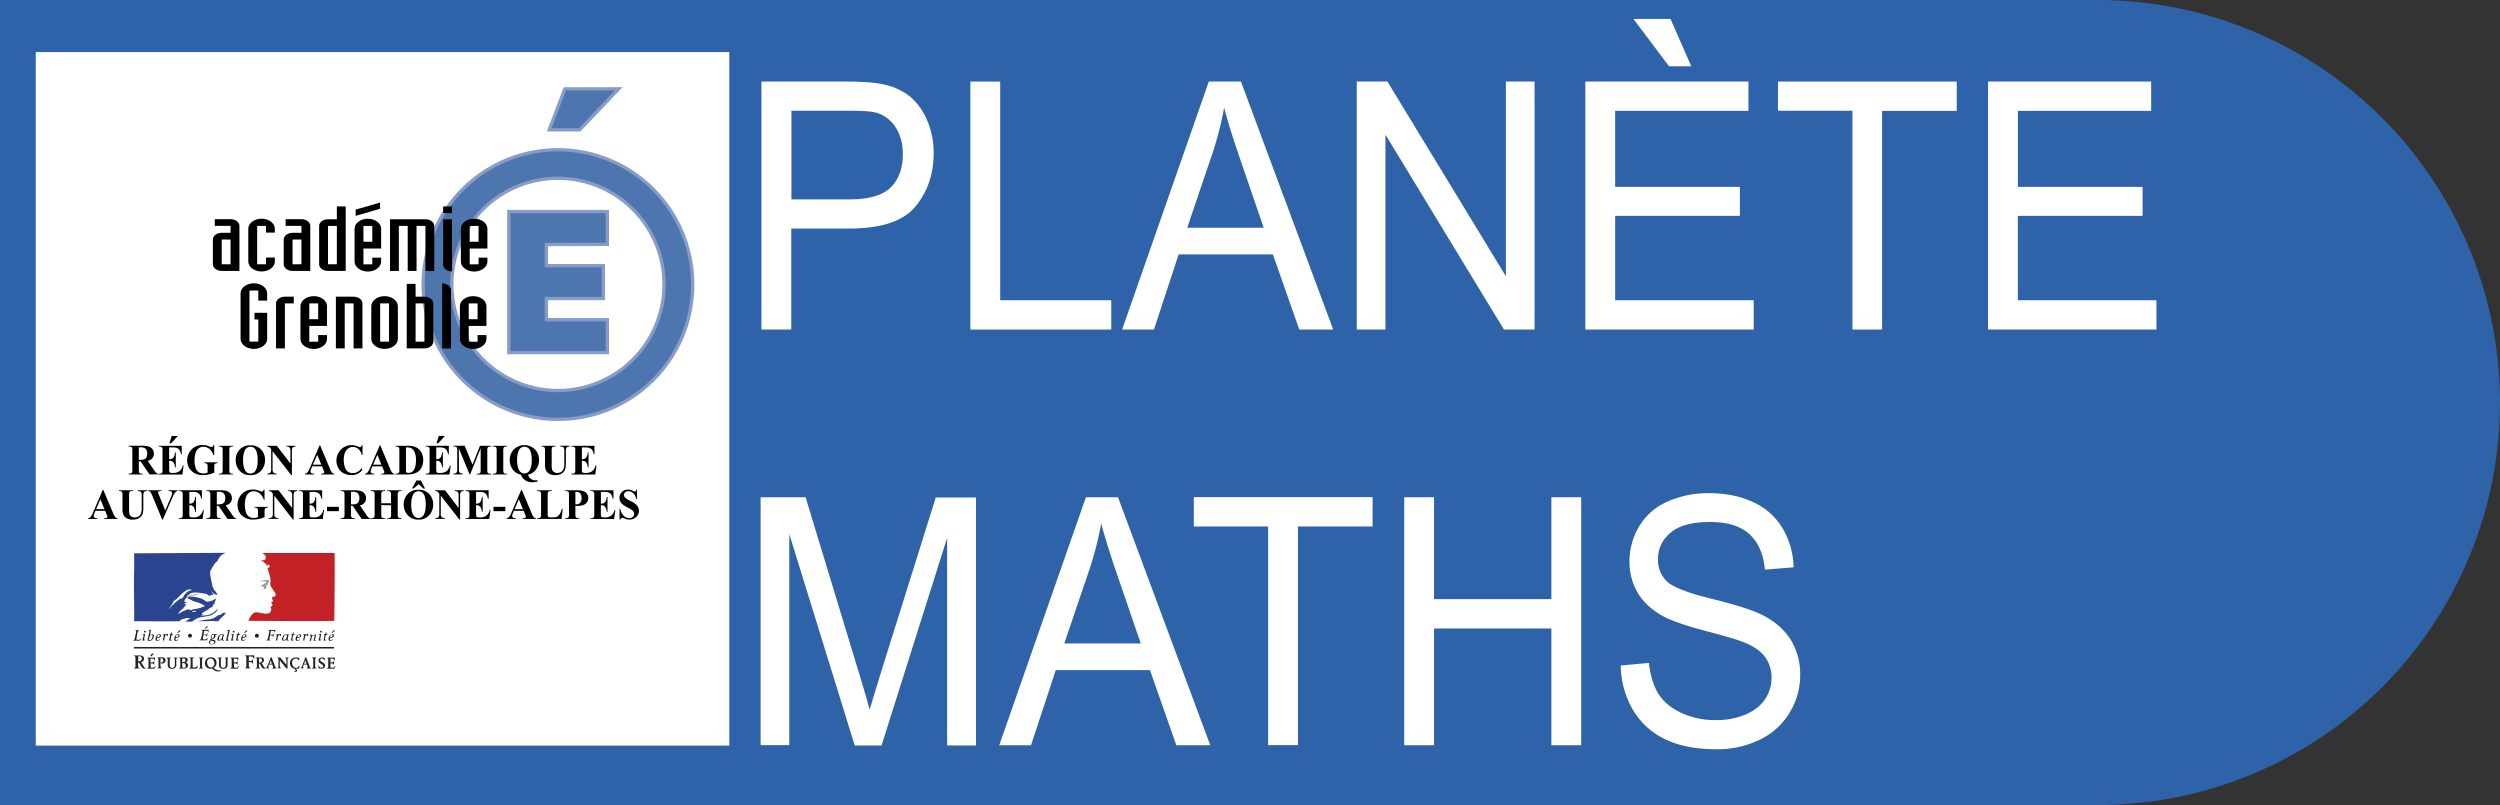<svg id="Calque_1" data-name="Calque 1" xmlns="http://www.w3.org/2000/svg" xmlns:xlink="http://www.w3.org/1999/xlink" viewBox="0 0 1517.2 488.7"><rect x="0" y="0" width="1517.2" height="488.7" fill="#333333" stroke="none"/><defs><clipPath id="clip-path"><rect x="-246" y="-388.7" width="2217.5" height="2063.9" style="fill:none"/></clipPath><clipPath id="clip-path-7"><rect x="-75.8" y="-111.3" width="1913.1" height="1780.6" style="fill:none"/></clipPath></defs><rect width="1279.4" height="488.7" style="fill:#2e63a9"/><circle cx="1272.9" cy="244.3" r="244.3" style="fill:#2e63a9"/><rect x="21.7" y="31.6" width="420.9" height="420.9" style="fill:#fff"/><g style="clip-path:url(#clip-path)"><path d="M256.8,172.7a81.8,81.8,0,1,0,81.8-81.8,81.83,81.83,0,0,0-81.8,81.8m17.4,0A64.4,64.4,0,1,1,338.6,237a64.49,64.49,0,0,1-64.4-64.3" style="fill:#4e76ae"/></g><g style="clip-path:url(#clip-path)"><path d="M256.8,172.7a81.8,81.8,0,1,0,81.8-81.8A81.83,81.83,0,0,0,256.8,172.7Zm17.4,0A64.4,64.4,0,1,1,338.6,237,64.49,64.49,0,0,1,274.2,172.7Z" style="fill:none;stroke:#889cc7;stroke-width:2px"/></g><g style="clip-path:url(#clip-path)"><polygon points="342.8 53.9 375.5 53.9 351.8 78.8 333.3 78.8 342.8 53.9" style="fill:#4e76ae"/></g><g style="clip-path:url(#clip-path)"><polygon points="342.8 53.9 375.5 53.9 351.8 78.8 333.3 78.8 342.8 53.9" style="fill:none;stroke:#889cc7;stroke-width:2px"/></g><g style="clip-path:url(#clip-path)"><polygon points="308.8 128.4 368.6 128.4 368.6 148.3 331.6 148.4 331.6 161.2 366.2 161.2 366.2 181.2 331.6 181.2 331.6 194 368.6 194 368.6 214 308.8 214 308.8 128.4" style="fill:#4e76ae"/></g><g style="clip-path:url(#clip-path)"><polygon points="308.8 128.4 368.6 128.4 368.6 148.3 331.6 148.4 331.6 161.2 366.2 161.2 366.2 181.2 331.6 181.2 331.6 194 368.6 194 368.6 214 308.8 214 308.8 128.4" style="fill:none;stroke:#889cc7;stroke-width:2px"/></g><g style="isolation:isolate"><path d="M145.31,164.42H134.56c-3,0-5.38-1.81-5.38-4.06v-15c0-2.25,2.4-4.06,5.38-4.06h5.37v-4.22h-9.59v-4.06h9.59c3,0,5.38,1.81,5.38,4.06Zm-10.75-4.06h5.37v-15h-5.37Z"/><path d="M166.8,158.66c0,3.35-3.63,6.09-8.06,6.09s-8.06-2.74-8.06-6.09V138.82c0-3.35,3.63-6.09,8.06-6.09s8.06,2.74,8.06,6.09v2.36h-5.37v-4.06h-5.37v23.24h5.37v-4.05h5.37Z"/><path d="M188.3,164.42H177.55c-3,0-5.37-1.81-5.37-4.06v-15c0-2.25,2.4-4.06,5.37-4.06h5.38v-4.22h-9.59v-4.06h9.59c3,0,5.37,1.81,5.37,4.06Zm-10.75-4.06h5.38v-15h-5.38Z"/><path d="M209.8,164.42H199.05c-3,0-5.37-1.81-5.37-4.06V137.12c0-2.25,2.4-4.06,5.37-4.06h5.38v-7.78h5.37Zm-10.75-4.06h5.38V137.12h-5.38Z"/><path d="M215.18,138.82c0-3.35,3.63-6.09,8.06-6.09s8.06,2.74,8.06,6.09v12H220.55v9.59h5.38v-4.05h5.37v2.35c0,3.35-3.63,6.09-8.06,6.09s-8.06-2.74-8.06-6.09Zm15.47-12.12L215.83,131v-3.79l14.82-4.27Zm-10.1,20h5.38v-9.59h-5.38Z"/><path d="M236.68,133.06h21.5c3,0,5.37,1.81,5.37,4.06v27.3h-5.37v-27.3H252.8v27.3h-5.37v-27.3h-5.38v27.3h-5.37Z"/><path d="M274.3,129.33h-5.37v-4.05h5.37Zm0,35.42a7,7,0,0,1-3.77-1.21,3.49,3.49,0,0,1-1.6-2.85V133.06h5.37Z"/><path d="M279.68,138.82c0-3.35,3.63-6.09,8.06-6.09s8.06,2.74,8.06,6.09v12H285.05v9.59h5.38v-4.05h5.37v2.35c0,3.35-3.63,6.09-8.06,6.09s-8.06-2.74-8.06-6.09Zm5.37,7.89h5.38v-9.59h-5.38Z"/></g><g style="isolation:isolate"><path d="M146,178c0-3.34,3.63-6.08,8.06-6.08s8.07,2.74,8.07,6.08v4.44h-5.38v-6.14H151.4v31h5.37V193.88h-2.32v-4.06h7.7v15.84c0,3.35-3.63,6.09-8.07,6.09S146,209,146,205.66Z"/><path d="M167.52,184.12c0-2.25,2.4-4.06,5.38-4.06h5.37v4.06H172.9v27.3h-5.38Z"/><path d="M182.34,185.82c0-3.35,3.63-6.09,8.06-6.09s8.06,2.74,8.06,6.09v12H187.71v9.59h5.38v-4.05h5.37v2.35c0,3.35-3.63,6.09-8.06,6.09s-8.06-2.74-8.06-6.09Zm5.37,7.89h5.38v-9.59h-5.38Z"/><path d="M203.84,180.06h10.75c3,0,5.37,1.81,5.37,4.06v27.3h-5.37v-27.3h-5.38v27.3h-5.37Z"/><path d="M225.34,185.82c0-3.35,3.63-6.09,8.06-6.09s8.06,2.74,8.06,6.09v19.84c0,3.35-3.63,6.09-8.06,6.09s-8.06-2.74-8.06-6.09Zm5.37,21.54h5.38V184.12h-5.38Z"/><path d="M246.84,172.28h5.37v7.78h5.38c3,0,5.37,1.81,5.37,4.06v23.24c0,2.25-2.39,4.06-5.37,4.06H246.84Zm5.37,35.08h5.38V184.12h-5.38Z"/><path d="M268.34,172a7,7,0,0,1,3.77,1.2,3.52,3.52,0,0,1,1.6,2.85v35.42h-5.37Z"/><path d="M279.09,185.82c0-3.35,3.63-6.09,8.06-6.09s8.06,2.74,8.06,6.09v12H284.46v9.59h5.38v-4.05h5.37v2.35c0,3.35-3.63,6.09-8.06,6.09s-8.06-2.74-8.06-6.09Zm5.37,7.89h5.38v-9.59h-5.38Z"/></g><g style="clip-path:url(#clip-path-7)"><path d="M87.7,405.8a3,3,0,0,1-1-.2,7.55,7.55,0,0,1-1.1-1.4c-.4-.7-.9-1.5-1.3-2.1h-.5v1.6a3.78,3.78,0,0,0,.1,1.2.67.67,0,0,0,.7.5v.3H81.4v-.3a1.07,1.07,0,0,0,.6-.2,1.42,1.42,0,0,0,.2-.6v-3.8a9.33,9.33,0,0,0-.1-2.2c-.1-.3-.3-.5-.8-.5v-.3h3.6a2.67,2.67,0,0,1,1.7.4,1.94,1.94,0,0,1,.8,1.6,2.41,2.41,0,0,1-1.8,2.2,18.76,18.76,0,0,1,1.2,1.8,11.76,11.76,0,0,0,1.1,1.5,1.33,1.33,0,0,0,.5.3v.3c0-.1-.3-.1-.7-.1m-3.1-7.6a1.7,1.7,0,0,0-.7.1v3h.5a1.55,1.55,0,0,0,1.7-1.6,1.47,1.47,0,0,0-1.5-1.5" style="fill:#222221"/></g><g style="clip-path:url(#clip-path-7)"><path d="M91.7,398.4l-.5-.3,1-1.5,1.2.2Zm2.2,7.2c-.1.2-.2.2-.7.2H89.4v-.4a.68.68,0,0,0,.7-.7v-3.9a2.51,2.51,0,0,0-.1-1,.55.55,0,0,0-.6-.4v-.3h4.7v1.6h-.4c-.1-.8-.4-1-1.6-1h-.8V402h.5c1,0,1.4-.2,1.4-.7h.4v2h-.4c0-.6-.3-.7-1.3-.7h-.5v1.9q0,.6.3.6a5.64,5.64,0,0,0,.7.1c1.1,0,1.5-.2,1.7-1.1l.4.1c-.3.6-.5,1.2-.6,1.4" style="fill:#222221"/></g><g style="clip-path:url(#clip-path-7)"><path d="M98.1,402.7h-.3l-.2-.5c.9-.1,1.5-.5,1.5-1.3a1.29,1.29,0,0,0-1.3-1.4h-.4v3.6a5.83,5.83,0,0,0,.1,1.8.55.55,0,0,0,.6.4v.3H95.5v-.2c.5,0,.6-.3.7-.7v-4a2.51,2.51,0,0,0-.1-1,.55.55,0,0,0-.6-.4V399h1.2c.5,0,1-.1,1.5-.1,1.4,0,2.3.7,2.3,1.9a2.17,2.17,0,0,1-2.4,1.9" style="fill:#222221"/></g><g style="clip-path:url(#clip-path-7)"><path d="M107.2,399.6a1.55,1.55,0,0,0-.2.8v3a2.24,2.24,0,0,1-.4,1.5,2.46,2.46,0,0,1-2.2,1,2.93,2.93,0,0,1-1.6-.4,2.09,2.09,0,0,1-1-2.1V400c-.1-.4-.3-.5-.7-.6v-.3h2.6v.3a.6.6,0,0,0-.6.3,1.72,1.72,0,0,0-.1.8v1.9c0,1.7,0,2.1.4,2.4a1.29,1.29,0,0,0,1.1.5,1.42,1.42,0,0,0,1.5-1,7.7,7.7,0,0,0,.1-1.9v-1a5.39,5.39,0,0,0-.1-1.7.55.55,0,0,0-.5-.3v-.3h2.1v.3c-.2,0-.3,0-.4.2" style="fill:#222221"/></g><g style="clip-path:url(#clip-path-7)"><path d="M113.3,405.2a2.83,2.83,0,0,1-2,.5h-2.6v-.3a.63.63,0,0,0,.7-.7v-3.4a5.79,5.79,0,0,0-.1-1.6.55.55,0,0,0-.6-.4V399h3.4c.9,0,1.8.4,1.8,1.5,0,.8-.5,1.3-1.4,1.5a1.74,1.74,0,0,1,.8,3.2m-2.2-5.6h-.5v2.2h.5c1,0,1.5-.4,1.5-1.1s-.6-1.1-1.5-1.1m.1,2.8h-.6v1.4a2.81,2.81,0,0,0,.1,1.1.72.72,0,0,0,.7.4,1.16,1.16,0,0,0,1.3-1.3,1.45,1.45,0,0,0-1.5-1.6" style="fill:#222221"/></g><g style="clip-path:url(#clip-path-7)"><path d="M119.6,405.6c-.1.1-.2.2-.7.2H115v-.4a.76.76,0,0,0,.5-.2c.2-.2.2-.5.2-1.2v-2.5a5.39,5.39,0,0,0-.1-1.8.55.55,0,0,0-.6-.4V399h2.7v.3a.77.77,0,0,0-.8.7v3.2c0,1.4,0,1.6.1,1.7s.3.2.8.2a2.33,2.33,0,0,0,1.1-.2c.3-.1.5-.5.6-.9l.4.1a2.81,2.81,0,0,1-.3,1.5" style="fill:#222221"/></g><g style="clip-path:url(#clip-path-7)"><path d="M123.1,405.7h-2.4v-.3a.63.63,0,0,0,.7-.7v-4a2.51,2.51,0,0,0-.1-1,.55.55,0,0,0-.6-.4V399h2.6v.3c-.4,0-.6.3-.7.7v3.2a5.83,5.83,0,0,0,.1,1.8.55.55,0,0,0,.6.4v.3Z" style="fill:#222221"/></g><g style="clip-path:url(#clip-path-7)"><path d="M132.5,407.5a4.42,4.42,0,0,1-2.4-.7,14.31,14.31,0,0,1-1.5-1.1,2.2,2.2,0,0,1-.8.1,3.18,3.18,0,0,1-3.4-3.3,3.47,3.47,0,0,1,3.6-3.6,3.18,3.18,0,0,1,3.4,3.3,3.37,3.37,0,0,1-1.9,3.2c.4.2.7.4,1.1.6a4.79,4.79,0,0,0,2.4.9,3,3,0,0,0,1.2-.3l.1.3a2.79,2.79,0,0,1-1.8.6m-4.7-7.9a2.19,2.19,0,0,0-2.1,2.4c0,1.7,1,3.1,2.3,3.1a2.23,2.23,0,0,0,2.1-2.5c0-1.6-1-3-2.3-3" style="fill:#222221"/></g><g style="clip-path:url(#clip-path-7)"><path d="M138.3,399.6a1.55,1.55,0,0,0-.2.8v3a2.24,2.24,0,0,1-.4,1.5,2.46,2.46,0,0,1-2.2,1,2.93,2.93,0,0,1-1.6-.4,2.09,2.09,0,0,1-1-2.1v-1.9a7.57,7.57,0,0,0-.1-1.5c-.1-.4-.2-.5-.7-.6v-.3h2.6v.3a.6.6,0,0,0-.6.3,1.72,1.72,0,0,0-.1.8v1.9c0,1.7,0,2.1.3,2.4a1.29,1.29,0,0,0,1.1.5,1.42,1.42,0,0,0,1.5-1,7.7,7.7,0,0,0,.1-1.9v-1a5.39,5.39,0,0,0-.1-1.7.55.55,0,0,0-.5-.3v-.3h2v.3c.2,0,0,0-.1.2" style="fill:#222221"/></g><g style="clip-path:url(#clip-path-7)"><path d="M144.4,405.6c-.1.2-.2.2-.7.2h-3.8v-.4a.68.68,0,0,0,.7-.7v-3.9a2.51,2.51,0,0,0-.1-1,.55.55,0,0,0-.6-.4v-.3h4.7v1.6h-.4c-.1-.8-.4-1-1.6-1h-.7V402h.5c1,0,1.4-.2,1.4-.7h.4v2h-.4c0-.6-.3-.7-1.3-.7H142v1.9q0,.6.3.6c.2,0,.4.1.7.1,1.1,0,1.5-.2,1.7-1.1l.4.1a8.64,8.64,0,0,0-.7,1.4" style="fill:#222221"/></g><g style="clip-path:url(#clip-path-7)"><path d="M153.7,399.6c0-.9-.5-1.2-1.9-1.2H151v2.7h.6c1.1,0,1.5-.2,1.5-.8h.4v2.4h-.4c-.1-.7-.4-.9-1.6-.9H151V404c0,.7.1,1.2.9,1.3v.3h-3.2v-.2c.6,0,.8-.4.8-.9v-4.8a3.78,3.78,0,0,0-.1-1.2.67.67,0,0,0-.7-.5v-.3h5.6v1.9Z" style="fill:#222221"/></g><g style="clip-path:url(#clip-path-7)"><path d="M160.3,405.8a1.55,1.55,0,0,1-.8-.2,3.78,3.78,0,0,1-.9-1.2,9.91,9.91,0,0,0-1.1-1.7h-.4V404a2.51,2.51,0,0,0,.1,1,.55.55,0,0,0,.6.4v.3h-2.6v-.3a.68.68,0,0,0,.7-.7v-3.2a6.27,6.27,0,0,0-.1-1.8.55.55,0,0,0-.6-.4V399h3a2.42,2.42,0,0,1,1.4.3,1.61,1.61,0,0,1,.6,1.3,1.88,1.88,0,0,1-1.5,1.8,13,13,0,0,1,1,1.5,4.14,4.14,0,0,0,.9,1.2.52.52,0,0,0,.4.2v.3c-.1.2-.3.2-.7.2m-2.5-6.3a1.27,1.27,0,0,0-.6.1v2.5h.4a1.29,1.29,0,0,0,1.4-1.3,1.24,1.24,0,0,0-1.2-1.3" style="fill:#222221"/></g><g style="clip-path:url(#clip-path-7)"><path d="M167.6,405.7h-2.4v-.3a.47.47,0,0,0,.5-.5,2.14,2.14,0,0,0-.1-.6c-.1-.4-.2-.6-.3-1h-2l-.2.6a2.4,2.4,0,0,0-.2,1c0,.3.1.4.4.4v.3h-2v-.2a.37.37,0,0,0,.3-.1,3.43,3.43,0,0,0,.7-1.3l1-2.4c.3-.7.6-1.7.9-2.6h.7c.1.3.3.8.4,1.2l1.4,3.6a8.66,8.66,0,0,0,.5,1.2.66.66,0,0,0,.5.4l-.1.3Zm-3.3-4.9c-.3.7-.6,1.6-.8,2H165Z" style="fill:#222221"/></g><g style="clip-path:url(#clip-path-7)"><path d="M174.7,399.6a3,3,0,0,0-.2.9v5.2h-.7c-.6-.8-2-2.5-2-2.5-.2-.2-1.4-1.7-2-2.5v3.5a1.55,1.55,0,0,0,.2.8.55.55,0,0,0,.5.3v.3h-2.2v-.2c.7,0,.7-.6.7-1.1v-3.5c0-.8,0-1-.2-1.3s-.2-.2-.5-.2V399h1.8a15.14,15.14,0,0,0,1,1.3c1,1.2,1.9,2.2,2.7,3.2v-2.1a4.2,4.2,0,0,0-.1-1.5.63.63,0,0,0-.6-.5v-.3h2.2v.3a.45.45,0,0,0-.6.2" style="fill:#222221"/></g><g style="clip-path:url(#clip-path-7)"><path d="M181.6,405.5a4.48,4.48,0,0,1-2,.4l-.1.4h.2a.58.58,0,0,1,.6.6c0,.5-.4.9-1.1.9a1.27,1.27,0,0,1-.6-.1l.1-.4c.1,0,.2.1.3.1.3,0,.5-.1.5-.4s-.1-.3-.2-.3-.1,0-.2.1l-.2-.1.2-.8a3.67,3.67,0,0,1-2.1-.9,3.55,3.55,0,0,1-1-2.5c0-2.2,1.4-3.5,3.7-3.5a5.41,5.41,0,0,1,1.9.3v1.5h-.4a1.47,1.47,0,0,0-1.6-1.1,2.21,2.21,0,0,0-2.3,2.5c0,1.8,1,3.1,2.4,3.1a1.52,1.52,0,0,0,1.6-1.2l.4.1a3.14,3.14,0,0,1-.1,1.3" style="fill:#222221"/></g><g style="clip-path:url(#clip-path-7)"><path d="M188.6,405.7h-2.4v-.3a.47.47,0,0,0,.5-.5,2.14,2.14,0,0,0-.1-.6c-.1-.4-.2-.6-.3-1h-2l-.2.6a8.38,8.38,0,0,0-.2,1c0,.3.1.4.5.4v.3h-2v-.2a.37.37,0,0,0,.3-.1,3.43,3.43,0,0,0,.7-1.3l.9-2.4a15.78,15.78,0,0,0,.9-2.6h.7c.1.3.3.8.4,1.2l1.4,3.6a8.66,8.66,0,0,0,.5,1.2.66.66,0,0,0,.5.4l-.1.3Zm-3.3-4.9c-.3.7-.6,1.6-.8,2H186Z" style="fill:#222221"/></g><g style="clip-path:url(#clip-path-7)"><path d="M191.8,405.7h-2.4v-.3c.5,0,.6-.3.7-.7v-4a2.51,2.51,0,0,0-.1-1,.55.55,0,0,0-.6-.4V399H192v.3c-.4,0-.6.3-.7.7v3.2a5.83,5.83,0,0,0,.1,1.8.55.55,0,0,0,.6.4v.3Z" style="fill:#222221"/></g><g style="clip-path:url(#clip-path-7)"><path d="M195,405.8a5.55,5.55,0,0,1-1.7-.3,6.75,6.75,0,0,0-.2-1.4l.4-.1a1.49,1.49,0,0,0,1.5,1.2c.7,0,1.2-.4,1.2-.9a1.15,1.15,0,0,0-.8-1l-1-.7a2,2,0,0,1-1.1-1.8c0-1.1.9-1.8,2.2-1.8a2.73,2.73,0,0,1,1.6.4v1.3h-.4a1.22,1.22,0,0,0-1.3-1.1,1,1,0,0,0-1.1.9c0,.5.3.8.9,1.1l.8.5c.8.5,1.3,1,1.3,1.8,0,1.2-.9,1.9-2.3,1.9" style="fill:#222221"/></g><g style="clip-path:url(#clip-path-7)"><path d="M203,405.6c-.1.2-.2.2-.7.2h-3.8v-.4c.4,0,.6-.3.7-.7v-3.9a2.51,2.51,0,0,0-.1-1,.55.55,0,0,0-.6-.4v-.3h4.7v1.6h-.4c-.1-.8-.4-1-1.6-1h-.7V402h.4c1,0,1.4-.2,1.4-.7h.4v2h-.4c0-.6-.3-.7-1.3-.7h-.5v1.9q0,.6.3.6a5.64,5.64,0,0,0,.7.1c1.1,0,1.5-.2,1.7-1.1l.4.1c-.3.6-.5,1.2-.6,1.4" style="fill:#222221"/></g><g style="clip-path:url(#clip-path-7)"><path d="M85,388.6c-.1.1-.2.2-.6.2H80.8v-.2a.6.6,0,0,0,.6-.3,1.88,1.88,0,0,0,.4-1c.1-.5.2-.8.4-1.8l.2-.8a5.42,5.42,0,0,0,.2-1.5.53.53,0,0,0-.6-.6v-.2h2.5v.2a.6.6,0,0,0-.6.3,6.21,6.21,0,0,0-.7,2.6l-.1.6c-.2.8-.2,1.1-.3,1.4v.3c0,.4.2.5.8.5,1.1,0,1.5-.2,1.9-1l.3.1a11.14,11.14,0,0,0-.8,1.2" style="fill:#222221"/></g><g style="clip-path:url(#clip-path-7)"><path d="M87.9,383.9a.47.47,0,0,1-.5-.5.58.58,0,0,1,.6-.6.47.47,0,0,1,.5.5.65.65,0,0,1-.6.6m-1.1,4.9a.27.27,0,0,1-.3-.3,1.34,1.34,0,0,1,.1-.5c.1-.5.3-1.2.4-1.6s.2-.9.2-1,0-.2-.2-.2a.76.76,0,0,0-.4.1h-.1V385a4.51,4.51,0,0,1,1.3-.3.22.22,0,0,1,.2.2c0,.1-.1.4-.2,1.1l-.1.6c-.2.9-.3,1.3-.3,1.4a.22.22,0,0,0,.2.2,1.09,1.09,0,0,0,.5-.1v.3a2.69,2.69,0,0,1-1.3.4" style="fill:#222221"/></g><g style="clip-path:url(#clip-path-7)"><path d="M92.2,388.4a2.25,2.25,0,0,1-1.5.5q-1.2,0-1.2-.3a2.14,2.14,0,0,1,.1-.6l.5-2.2c.2-.7.3-1.3.5-2.1a3.75,3.75,0,0,0,.1-.8.22.22,0,0,0-.2-.2c-.1,0-.3.1-.4.1v-.3h.1a4.05,4.05,0,0,1,1.2-.3.22.22,0,0,1,.2.2c0,.1-.1.3-.2,1.1l-.3,1.3c-.1.4-.1.6-.2.7a2.7,2.7,0,0,1,1.6-.5.8.8,0,0,1,.9.9,3.7,3.7,0,0,1-1.2,2.5m0-3.1a2.54,2.54,0,0,0-.7.2,1,1,0,0,0-.6.5,10,10,0,0,0-.4,1.1c-.1.6-.2,1-.2,1.1s.2.3.6.3a1.39,1.39,0,0,0,1-.5,4,4,0,0,0,.7-2.1c0-.4-.2-.6-.4-.6" style="fill:#222221"/></g><g style="clip-path:url(#clip-path-7)"><path d="M95.5,387.2h-.3v.5c0,.5.2.8.5.8A3.62,3.62,0,0,0,97,388l.1.3a3.8,3.8,0,0,1-1.8.6c-.6,0-.9-.4-.9-1,0-1.6,1.1-3,2.3-3,.6,0,1,.3,1,.8,0,.8-.9,1.5-2.2,1.5m1-2c-.5,0-1,.6-1.2,1.6h.1c.9,0,1.6-.5,1.6-1.1a.47.47,0,0,0-.5-.5" style="fill:#222221"/></g><g style="clip-path:url(#clip-path-7)"><path d="M101.6,386.1h-.3v-.4c0-.2-.2-.3-.4-.3a.76.76,0,0,0-.4.2,4.32,4.32,0,0,0-.7,2.2l-.2.9a2,2,0,0,0-.8.1,4.4,4.4,0,0,0,.2-1l.2-.9c.1-.6.2-1,.2-1.2s-.1-.3-.2-.3H99l-.2.1v-.3a4.6,4.6,0,0,1,1.3-.4c.1,0,.2,0,.2.1a.6.6,0,0,0,.1.4,1.74,1.74,0,0,1,1.1-.6.86.86,0,0,1,.6.3,3.45,3.45,0,0,0-.5,1.1" style="fill:#222221"/></g><g style="clip-path:url(#clip-path-7)"><path d="M104.9,385.4h-.8l-.4,2a4.18,4.18,0,0,0-.1.7.22.22,0,0,0,.2.2.76.76,0,0,0,.4-.1h.1v.3a3.92,3.92,0,0,1-1.3.3.27.27,0,0,1-.3-.3c0-.2.1-.4.1-.7a3,3,0,0,0,.2-1l.3-1.4h-.5l.1-.3c.7-.1.9-.6,1.1-1.2l.5-.1-.2,1.1h.8Z" style="fill:#222221"/></g><g style="clip-path:url(#clip-path-7)"><path d="M107.9,384.2l-.3-.3,1.2-1.3.9.2Zm-1.1,3h-.3v.5c0,.5.2.8.5.8a3.62,3.62,0,0,0,1.3-.5l.1.3a3.8,3.8,0,0,1-1.8.6c-.6,0-.9-.4-.9-1,0-1.6,1.1-3,2.3-3,.6,0,1,.3,1,.8,0,.8-.9,1.5-2.2,1.5m1-2c-.5,0-1,.6-1.2,1.6h.1c.9,0,1.6-.5,1.6-1.1a.47.47,0,0,0-.5-.5" style="fill:#222221"/></g><g style="clip-path:url(#clip-path-7)"><path d="M124.6,381.6l-.3-.2,1.2-1.3.9.2Zm1.9,2.1h-.3v-.2c0-.5-.3-.7-1.3-.7H124c-.2.8-.3,1.5-.5,2.4h.4a2.81,2.81,0,0,0,1.1-.1.85.85,0,0,0,.7-.7h.3c-.1.6-.3,1.4-.4,1.9h-.3v-.2c0-.4-.3-.6-1.1-.6h-.8c-.1.2,0,0-.2,1.1a5.94,5.94,0,0,0-.1,1.1c0,.3.2.4.8.4,1.2,0,1.6-.2,2-1l.2.1c-.2.6-.4,1.2-.6,1.3s-.2.1-.6.1h-3.8v-.2a.6.6,0,0,0,.6-.3,1.88,1.88,0,0,0,.4-1c.1-.5.2-.8.4-1.8l.2-.8a5.42,5.42,0,0,0,.2-1.5.53.53,0,0,0-.6-.6v-.2h4.4a7.72,7.72,0,0,0-.2,1.5" style="fill:#222221"/></g><g style="clip-path:url(#clip-path-7)"><path d="M131.3,385.4h-.7a1.42,1.42,0,0,1,.2.6,1.61,1.61,0,0,1-1.7,1.6.9.9,0,0,1-.5-.1q-.3.15-.3.3c0,.1.1.2.5.3l.8.2c.8.2,1.2.5,1.2,1a2.07,2.07,0,0,1-2.3,1.8c-1.1,0-1.7-.5-1.7-1.3s.5-1.1,1.3-1.3c-.5-.2-.6-.3-.6-.4s.3-.5.9-.8a1,1,0,0,1-.4-.9,1.61,1.61,0,0,1,1.7-1.6,1.7,1.7,0,0,1,.7.1h1.3Zm-1.9-.2a1.2,1.2,0,0,0-1,1.2c0,.4.3.8.6.8.5,0,.9-.5.9-1.2.1-.5-.1-.8-.5-.8m.2,4c-.3-.1-.7-.3-1.1-.4a1.35,1.35,0,0,0-1.1,1.2,1,1,0,0,0,1.1.9,1.48,1.48,0,0,0,1.6-1.2c0-.2-.2-.4-.5-.5" style="fill:#222221"/></g><g style="clip-path:url(#clip-path-7)"><path d="M134.9,388.8c-.2,0-.2-.1-.3-.6a3.49,3.49,0,0,1-1.8.6c-.6,0-.9-.3-.9-.8a4.76,4.76,0,0,1,.6-1.8,2.48,2.48,0,0,1,2.2-1.3,6.88,6.88,0,0,1,1.3.2l-.1.2a10.78,10.78,0,0,0-.6,2.8c0,.3.1.4.2.4a4.33,4.33,0,0,1,.5-.1v.3c-.4,0-.9.1-1.1.1m-.4-3.6a1.4,1.4,0,0,0-1.1.8,3.81,3.81,0,0,0-.6,1.9c0,.3.1.5.4.5a1.74,1.74,0,0,0,1.2-.6,1.54,1.54,0,0,0,.3-.7,9.51,9.51,0,0,0,.4-1.8c-.2,0-.4-.1-.6-.1" style="fill:#222221"/></g><g style="clip-path:url(#clip-path-7)"><path d="M139.3,383.1c-.3,1.3-.6,2.7-1,4.1a3.44,3.44,0,0,0-.1.9.22.22,0,0,0,.2.2,1.09,1.09,0,0,0,.5-.1v.3a5.09,5.09,0,0,1-1.4.4.27.27,0,0,1-.3-.3,2.68,2.68,0,0,1,.2-.9c.3-1.3.6-2.7.9-3.9.1-.6.2-.8.2-.9a.22.22,0,0,0-.2-.2.6.6,0,0,0-.4.1v-.3a3.92,3.92,0,0,1,1.3-.3.22.22,0,0,1,.2.2,4.18,4.18,0,0,1-.1.7" style="fill:#222221"/></g><g style="clip-path:url(#clip-path-7)"><path d="M141.7,383.9a.47.47,0,0,1-.5-.5.65.65,0,0,1,.6-.6.47.47,0,0,1,.5.5.65.65,0,0,1-.6.6m-1.1,4.9a.27.27,0,0,1-.3-.3,1.34,1.34,0,0,1,.1-.5c.1-.5.3-1.2.4-1.6s.2-.9.2-1a.22.22,0,0,0-.2-.2.76.76,0,0,0-.4.1h-.1V385a4.51,4.51,0,0,1,1.3-.3c.2,0,.2.1.2.2a3.86,3.86,0,0,1-.2,1.1l-.1.6c-.2.9-.3,1.3-.3,1.4a.22.22,0,0,0,.2.2,1.09,1.09,0,0,0,.5-.1v.3a2.69,2.69,0,0,1-1.3.4" style="fill:#222221"/></g><g style="clip-path:url(#clip-path-7)"><path d="M145.5,385.4h-.8l-.4,2a4.18,4.18,0,0,0-.1.7.22.22,0,0,0,.2.2.76.76,0,0,0,.4-.1h.1v.3a3.92,3.92,0,0,1-1.3.3.27.27,0,0,1-.3-.3,2,2,0,0,1,.1-.7,3,3,0,0,0,.2-1l.3-1.4h-.5l.1-.3c.7-.1.9-.6,1.1-1.2l.5-.1-.2,1.1h.8Z" style="fill:#222221"/></g><g style="clip-path:url(#clip-path-7)"><path d="M148.5,384.2l-.3-.3,1.2-1.3.9.2Zm-1.1,3h-.3v.5c0,.5.2.8.5.8a3.62,3.62,0,0,0,1.3-.5l.1.3a3.8,3.8,0,0,1-1.8.6c-.6,0-.9-.4-.9-1,0-1.6,1.1-3,2.3-3,.6,0,1,.3,1,.8,0,.8-.9,1.5-2.2,1.5m1-2c-.5,0-1,.6-1.2,1.6h.1c.9,0,1.6-.5,1.6-1.1a.47.47,0,0,0-.5-.5" style="fill:#222221"/></g><g style="clip-path:url(#clip-path-7)"><path d="M166.9,383.7h-.3v-.2a.76.76,0,0,0-.2-.5c-.2-.2-.5-.2-1.3-.2h-.7c-.2.8-.3,1.6-.5,2.4h.6c1.1,0,1.3-.1,1.5-.7h.3a10.62,10.62,0,0,0-.4,1.9h-.3v-.2a.52.52,0,0,0-.2-.4,1.69,1.69,0,0,0-.9-.2h-.6l-.1.7a11.63,11.63,0,0,0-.3,1.6.53.53,0,0,0,.6.6v.2h-2.5v-.2a.6.6,0,0,0,.6-.3,1.88,1.88,0,0,0,.4-1c.1-.5.2-.8.4-1.8l.2-.8c.1-.8.2-1.2.2-1.5a.53.53,0,0,0-.6-.6v-.2h4.3a7.84,7.84,0,0,1-.2,1.4" style="fill:#222221"/></g><g style="clip-path:url(#clip-path-7)"><path d="M170.2,386.1h-.3v-.4c0-.2-.2-.3-.4-.3a.76.76,0,0,0-.4.2,4.32,4.32,0,0,0-.7,2.2l-.2.9a2,2,0,0,0-.8.1,4.4,4.4,0,0,0,.2-1l.2-.9c.1-.6.2-1,.2-1.2s-.1-.3-.2-.3h-.2l-.2.1v-.3a4.6,4.6,0,0,1,1.3-.4c.1,0,.2,0,.2.1s.1.3.1.4a1.74,1.74,0,0,1,1.1-.6.86.86,0,0,1,.6.3,3.45,3.45,0,0,0-.5,1.1" style="fill:#222221"/></g><g style="clip-path:url(#clip-path-7)"><path d="M174.1,388.8c-.2,0-.2-.1-.3-.6a3.8,3.8,0,0,1-1.8.6c-.6,0-.9-.3-.9-.8a4.76,4.76,0,0,1,.6-1.8,2.48,2.48,0,0,1,2.2-1.3,6.88,6.88,0,0,1,1.3.2v.2a10.78,10.78,0,0,0-.6,2.8c0,.3.1.4.2.4a4.33,4.33,0,0,1,.5-.1v.3c-.6,0-1,.1-1.2.1m-.5-3.6a1.4,1.4,0,0,0-1.1.8,3.81,3.81,0,0,0-.6,1.9c0,.3.1.5.4.5a1.74,1.74,0,0,0,1.2-.6,1.54,1.54,0,0,0,.3-.7,9.51,9.51,0,0,0,.4-1.8c-.2,0-.4-.1-.6-.1" style="fill:#222221"/></g><g style="clip-path:url(#clip-path-7)"><path d="M178.7,385.4h-.8l-.4,2a4.18,4.18,0,0,0-.1.7.22.22,0,0,0,.2.2,1.34,1.34,0,0,0,.5-.1h.1v.3a3.92,3.92,0,0,1-1.3.3.27.27,0,0,1-.3-.3,2,2,0,0,1,.1-.7,3,3,0,0,0,.2-1l.3-1.4h-.5l.1-.3c.7-.1.9-.6,1.1-1.2l.5-.1-.3,1.1h.8Z" style="fill:#222221"/></g><g style="clip-path:url(#clip-path-7)"><path d="M180.6,387.2h-.3c0,.2-.1.3-.1.5,0,.5.2.8.5.8a3.62,3.62,0,0,0,1.3-.5l.1.3a3.8,3.8,0,0,1-1.8.6c-.6,0-.9-.4-.9-1,0-1.6,1.1-3,2.4-3,.6,0,1,.3,1,.8,0,.8-.9,1.5-2.2,1.5m1-2c-.5,0-1,.6-1.2,1.6h.1c.9,0,1.6-.5,1.6-1.1a.47.47,0,0,0-.5-.5" style="fill:#222221"/></g><g style="clip-path:url(#clip-path-7)"><path d="M186.7,386.1h-.3v-.4c0-.2-.2-.3-.4-.3a.52.52,0,0,0-.4.2,4.32,4.32,0,0,0-.7,2.2l-.2.9a2,2,0,0,0-.8.1,4.4,4.4,0,0,0,.2-1l.2-.9c.1-.6.2-1,.2-1.2s-.1-.3-.2-.3h-.2l-.2.1v-.3a4.6,4.6,0,0,1,1.3-.4c.1,0,.2,0,.2.1s.1.3.1.4a1.74,1.74,0,0,1,1.1-.6.86.86,0,0,1,.6.3,3.45,3.45,0,0,0-.5,1.1" style="fill:#222221"/></g><g style="clip-path:url(#clip-path-7)"><path d="M190.6,388.9a.27.27,0,0,1-.3-.3,2,2,0,0,1,.2-.8l.1-.4a12.27,12.27,0,0,0,.4-1.8.22.22,0,0,0-.2-.2,1.33,1.33,0,0,0-.7.3,4.35,4.35,0,0,0-.7.6,2.19,2.19,0,0,0-.3.9,6.09,6.09,0,0,0-.3,1.7,2.77,2.77,0,0,0-.9.1c.2-.7.3-1.3.5-2a3.86,3.86,0,0,0,.2-1.1c0-.2-.1-.3-.2-.3a1.34,1.34,0,0,0-.5.1v-.3a4.05,4.05,0,0,1,1.2-.3c.2,0,.3.1.3.6v.1a4.8,4.8,0,0,1,2-.7c.3,0,.4.1.4.3a8.67,8.67,0,0,1-.3,1.3,8.11,8.11,0,0,1-.3,1.1,1.76,1.76,0,0,0-.1.6.22.22,0,0,0,.2.2,1.09,1.09,0,0,0,.5-.1v.3a4.12,4.12,0,0,0-1.2.1" style="fill:#222221"/></g><g style="clip-path:url(#clip-path-7)"><path d="M194.7,383.9a.47.47,0,0,1-.5-.5.65.65,0,0,1,.6-.6.47.47,0,0,1,.5.5.65.65,0,0,1-.6.6m-1,4.9a.27.27,0,0,1-.3-.3,1.34,1.34,0,0,1,.1-.5c.1-.5.3-1.2.4-1.6s.2-.9.2-1a.22.22,0,0,0-.2-.2.76.76,0,0,0-.4.1h-.1V385a4.51,4.51,0,0,1,1.3-.3.22.22,0,0,1,.2.2c0,.1-.1.4-.2,1.1l-.1.6c-.2.9-.3,1.3-.3,1.4a.22.22,0,0,0,.2.2,1.09,1.09,0,0,0,.5-.1v.3a3,3,0,0,1-1.3.4" style="fill:#222221"/></g><g style="clip-path:url(#clip-path-7)"><path d="M198.5,385.4h-.8l-.4,2a4.18,4.18,0,0,0-.1.7.22.22,0,0,0,.2.2,1.34,1.34,0,0,0,.5-.1h.1v.3a3.92,3.92,0,0,1-1.3.3.27.27,0,0,1-.3-.3,2,2,0,0,1,.1-.7,3,3,0,0,0,.2-1l.3-1.4h-.5l.1-.3c.7-.1.9-.6,1.1-1.2l.5-.1-.2,1.1h.8Z" style="fill:#222221"/></g><g style="clip-path:url(#clip-path-7)"><path d="M201.5,384.2l-.3-.3,1.2-1.3.9.2Zm-1,3h-.3v.5c0,.5.2.8.5.8a3.62,3.62,0,0,0,1.3-.5l.1.3a3.8,3.8,0,0,1-1.8.6c-.6,0-.9-.4-.9-1,0-1.6,1.1-3,2.4-3,.6,0,1,.3,1,.8a2.19,2.19,0,0,1-2.3,1.5m.9-2c-.5,0-1,.6-1.2,1.6h.1c.9,0,1.6-.5,1.6-1.1a.47.47,0,0,0-.5-.5" style="fill:#222221"/></g><g style="clip-path:url(#clip-path-7)"><path d="M155.9,387a1.2,1.2,0,1,0,0-2.4,1.2,1.2,0,0,0,0,2.4" style="fill:#222221"/></g><g style="clip-path:url(#clip-path-7)"><path d="M115.3,387a1.2,1.2,0,1,0-1.2-1.2,1.29,1.29,0,0,0,1.2,1.2" style="fill:#222221"/></g><g style="clip-path:url(#clip-path-7)"><line x1="81.3" y1="393.1" x2="202.7" y2="393.1" style="fill:none;stroke:#222221;stroke-width:0.941px"/></g><g style="clip-path:url(#clip-path-7)"><polygon points="81.4 376.6 81.4 335.7 203 335.8 203 376.6 81.4 376.6" style="fill:#fff"/></g><g style="clip-path:url(#clip-path-7)"><path d="M110.2,363.8c.1-.2.2-.2.3-.4s0-.2-.1-.2a1.12,1.12,0,0,0-.7.8c0,.1.1.1.2.1s.1-.1.3-.3" style="fill:#fff"/></g><g style="clip-path:url(#clip-path-7)"><path d="M160.7,352.8a8.55,8.55,0,0,0-1.6,0,11.69,11.69,0,0,0-2,.6,6.08,6.08,0,0,1,1.8-.9,7.37,7.37,0,0,1,1.4-.4,3,3,0,0,1,1.6-.1c.5.2,1.2.2,1.3.5.2.6-.3,1.1-.8,1.5-.1.2.3.3.3.5a.71.71,0,0,1-.6.3c-.2.1-.4.4-.6.6.2,0,0,.3.2.3-.4.5.2,1.4-.4,1.6a3.75,3.75,0,0,1-2.1,0c.4-.1.8.1,1.1-.3v-.6c0-.1-.1-.1-.2-.1a.31.31,0,0,1-.2.1.45.45,0,0,0-.3-.4,1.54,1.54,0,0,1-1.4-.6,1.18,1.18,0,0,1,.8-.1c.3,0,.2-.5.5-.6h.3c.6-.7,1.7-.9,1.9-1.7,0-.1-.6-.1-1-.2" style="fill:#9b9a9a"/></g><g style="clip-path:url(#clip-path-7)"><path d="M127.7,375.8a12.2,12.2,0,0,0,1.7-.7v.2c1.4-.6,2.4-1.8,3.8-2.2.1,0,.3.2.5.1.8-.7,1.8-1.6,3-1.4,0,.1,0,.2.1.2s.2,0,.2-.1a7.63,7.63,0,0,1-1.1.8c-.1.1,0,.2.1.2.5-.2.7-.6,1.2-.7-.1.1-.1.3-.2.4a26.81,26.81,0,0,0-4.5,4.4h-2.9c0-.1,0-.2-.1-.2-3.3.3-6.4.2-9.7.2,1.9-.3,3.7-.8,5.6-1a19.53,19.53,0,0,0,2.3-.2" style="fill:#2b4490"/></g><g style="clip-path:url(#clip-path-7)"><path d="M81.4,335.8c0,3.6.1,7.2,0,10.9-.3,10.1.2,20.1,0,30.3,9.3,0,18.4.2,27.7,0,.7-1.5,2.6-1.3,4-1.9.5-.2,1,.1,1.5,0a1.08,1.08,0,0,1,.8.2c-1,.6-1.9,1.2-2.9,1.8a14.2,14.2,0,0,0,4.6,0,11.3,11.3,0,0,0,2.2-1.1,14.17,14.17,0,0,0-1.8.8c-.1,0-.4.1-.4-.1s.4-.3.6-.5c.1,0,.2,0,.2.1,3-2.3,7-1.8,10.5-3,.3-.2.5-.4.8-.6.5-.2.8-.6,1.4-.9a4.74,4.74,0,0,0,1.6-2.1.35.35,0,0,0-.1-.2,15.3,15.3,0,0,1-4.1,3.1c-1.9,1-4.1.8-6.1,1.1.1-.2.3-.2.5-.2,0-.3.2-.4.4-.6h.3c.1,0,.1-.2.2-.2s.5-.1.4-.1c-.3-.4-.8.3-1.3,0,.2-.2.1-.5.3-.6h.4a.7.7,0,0,1,.2-.4c1.4-.8,2.7-1.5,4-2.2-.3,0-.5.3-.7.1.2,0,0-.3.2-.3,1-.3,1.9-.8,2.9-1.2-.4,0-.7.3-1,0,.2-.1.3-.3.5-.3v-.3c0-.1.1-.1.2-.1a.35.35,0,0,1-.2-.1c.1-.2.4-.1.6-.3-.1,0-.3,0-.3-.1a1.74,1.74,0,0,1,1.2-.6c-.1-.2-.4,0-.4-.2s.1-.1.2-.1h-.2c-.2-.1-.1-.3-.1-.4a4.92,4.92,0,0,0,.8-2.2c-.1,0-.2,0-.2-.1A7.93,7.93,0,0,1,127,365h-.5a1.81,1.81,0,0,1-1.6-.1,7.05,7.05,0,0,1-.9-.7,12,12,0,0,0-2.3-1.1,21.41,21.41,0,0,0-7.1-1,11.46,11.46,0,0,1,3.3-.9,13.06,13.06,0,0,1,4.7-.9,2.72,2.72,0,0,0-.9,0,14.38,14.38,0,0,0-4,.6,26.81,26.81,0,0,1-2.7.7c-.6.2-.8.7-1.5.7V362a5.24,5.24,0,0,1,3.5-2.3,16,16,0,0,1,4.9.2c1.2.1,2.3.4,3.5.6.5,0,.6.8.9.8.6.2,1.1,0,1.7.4,0-.2-.1-.4,0-.6.4-.4.8.1,1.2-.1.7-.5-.6-1.3-1-1.9a.35.35,0,0,1,.1-.2,9.62,9.62,0,0,0,2.2,1.8c.5.2,1.6.5,1.4-.1a18.6,18.6,0,0,0-2.1-2.8v-.4c-.2,0-.2-.1-.3-.2v-.4c-.4-.2-.3-.6-.5-.8-.3-.5-.1-1.1-.3-1.7a9.36,9.36,0,0,1-.4-1.6c-.3-1.6-.6-3-.8-4.5-.2-1.8,1-3.1,1.9-4.7a8.2,8.2,0,0,1,2.6-3,8.58,8.58,0,0,1,1.8-3c.8-1,2.1-1.4,3.2-2m-23,26.8c.1,0,.3,0,.3.1a.88.88,0,0,1-.7.9,9,9,0,0,1,2.2.6c-.1.2-.3.1-.4.1.5.3,1,.1,1.5.5-.3.3-.6,0-.8,0,2.9.8,5.9,1.5,8.3,3.3a23.62,23.62,0,0,1-6.4,1.9,1.48,1.48,0,0,1-.7-.1c0,.1,0,.3-.1.3-.4,0-.7,0-.9.2a1.05,1.05,0,0,1-1.2,0c-.1-.1.3,0,.4-.2h-.8c-.1,0-.1-.1-.1-.2-.5.1-1,.3-1.5.4-.7.2-1.2.7-1.9.8-1,.4-1.9,1.2-3,1.6-.1,0-.1-.1-.1-.2.1-.3.5-.4.7-.6,0-.1,0-.2-.1-.2a15.46,15.46,0,0,1,2.7-2.4v-.3c.3-.4.7-.6.9-1a1.8,1.8,0,0,1,.9-.8c-.1-.1-.3-.1-.3-.3-.4,0-.7.2-1.1-.1a.86.86,0,0,1,.6-.3c-.1,0-.2,0-.2-.1s.2-.4.5-.5a2.1,2.1,0,0,0,1.1-.4c-.6-.1-1.4.2-2-.2a3.92,3.92,0,0,1,2.2-2.8m1.2-3.7a.37.37,0,0,1-.3-.1.37.37,0,0,0,.1-.3c-.9,1-2.2,1.5-3,2.7-.6.9-.9,2.1-2.1,2.4-.4.1.1-.3-.1-.2a31,31,0,0,0-7.1,6.4.35.35,0,0,1-.1-.2,41,41,0,0,0,3-4.7,13,13,0,0,0,3.1-2.6,18.48,18.48,0,0,1,5.2-4.1,3.32,3.32,0,0,1,2.4.1c-.2.4-.7.3-1.1.6" style="fill:#2b4490"/></g><g style="clip-path:url(#clip-path-7)"><path d="M164.3,371.1c.2-.7.5-1.4.1-2-.6-.8.6-1.1.9-1.7s-.2-.7-.3-1.2c-.1-.2-.5-.1-.7-.4.7-.3,1.7-.8,1.2-1.7-.3-.5-.7-1.2-.2-1.7.7-.4,1.7-.3,1.9-.9.5-1.1-.6-2-1.1-3a13,13,0,0,0-1-1.5,7.5,7.5,0,0,1-1-2c-.3-.7.1-1.4.1-2.1a12.34,12.34,0,0,0-.7-4.2,15.19,15.19,0,0,1-.6-2,2.22,2.22,0,0,0-.5-1.1.63.63,0,0,1,0-.6c.4-.3.7-.6,1.1-.9a1,1,0,0,0-.4-1.4c-.6-.3-.6.7-1,.8h-.3c-.1-.3.1-.4.3-.6,0-.1,0-.3-.1-.3-.4,0-.7-.1-.8-.3a7.61,7.61,0,0,0-3.6-2.5,4.25,4.25,0,0,0,1.1.2,3.06,3.06,0,0,0,1.9-.2c.5-.2.6-.9.7-1.4s-.1-.9-.3-1.2a5.81,5.81,0,0,0-1.9-1.6h44c.1,13.7-.1,27.5-.2,41.2-17.4.3-34.7,0-52.1,0A9.12,9.12,0,0,1,154,372a5,5,0,0,1,1.3-.4c1.6,0,3.2.5,4.7.6a1.42,1.42,0,0,1,.6.2,3.67,3.67,0,0,0,1.8-.1,2,2,0,0,0,1.9-1.2" style="fill:#c22126"/></g><g style="clip-path:url(#clip-path-7)"><path d="M117.6,370.8c-.4.2-1,.2-1.1.6-.1.2.3.1.5.1.6-.3,1.4,0,2-.6-.2-.2-.5-.1-.7-.4a4.88,4.88,0,0,0-.7.3" style="fill:#fff"/></g><g style="isolation:isolate"><path d="M84.24,280v4.88a5.51,5.51,0,0,0,.17,1.77,1.23,1.23,0,0,0,.58.59,3.9,3.9,0,0,0,1.57.22v.47H78v-.47a3.66,3.66,0,0,0,1.57-.23,1.25,1.25,0,0,0,.58-.58,5.51,5.51,0,0,0,.17-1.77V273.59a5.55,5.55,0,0,0-.17-1.78,1.23,1.23,0,0,0-.58-.59A4,4,0,0,0,78,271v-.48h7.77a16.35,16.35,0,0,1,4.44.44,4.45,4.45,0,0,1,2.29,1.61,4.38,4.38,0,0,1,.89,2.75,4.18,4.18,0,0,1-1.33,3.18,5.49,5.49,0,0,1-2.38,1.2l4,5.89A9.27,9.27,0,0,0,94.82,287a2.05,2.05,0,0,0,1.17.44v.47H90.73L85.34,280Zm0-8.53v7.62h.7a7.53,7.53,0,0,0,2.57-.33,2.6,2.6,0,0,0,1.34-1.18,4.51,4.51,0,0,0,.48-2.22,4.14,4.14,0,0,0-.89-2.94,3.83,3.83,0,0,0-2.88-.95Z"/><path d="M102.65,271.53v7.09H103a2.6,2.6,0,0,0,2.3-1,6.57,6.57,0,0,0,.91-3.07h.47v9.11h-.47a6.79,6.79,0,0,0-.62-2.44,2.74,2.74,0,0,0-1.1-1.28,4.2,4.2,0,0,0-1.83-.32v4.9a7.23,7.23,0,0,0,.12,1.76,1,1,0,0,0,.44.52,1.93,1.93,0,0,0,1,.21h1a5.87,5.87,0,0,0,3.76-1.13,6.32,6.32,0,0,0,2-3.44h.45l-.75,5.53H96.28v-.47h.55a2.2,2.2,0,0,0,1.17-.27,1.18,1.18,0,0,0,.5-.62,5.56,5.56,0,0,0,.13-1.62V273.51a9.72,9.72,0,0,0-.06-1.45,1.17,1.17,0,0,0-.46-.69,2,2,0,0,0-1.28-.36h-.55v-.48h14v5.15h-.46a6.47,6.47,0,0,0-1-2.71,3.72,3.72,0,0,0-1.83-1.21,9.71,9.71,0,0,0-2.59-.23Zm5.28-6.94L103.85,269h-1.06l1.43-4.45Z"/><path d="M130,270.13v6.14h-.45a7.88,7.88,0,0,0-2.48-3.83,5.71,5.71,0,0,0-3.61-1.31,4.56,4.56,0,0,0-3.12,1.1,6,6,0,0,0-1.77,3.06,16,16,0,0,0-.52,4,15.23,15.23,0,0,0,.57,4.39,5,5,0,0,0,1.83,2.77,5.12,5.12,0,0,0,3,.89,5.88,5.88,0,0,0,1.23-.14,8.78,8.78,0,0,0,1.31-.39v-3.62a4,4,0,0,0-.14-1.33,1.27,1.27,0,0,0-.56-.54,2.07,2.07,0,0,0-1-.25h-.43v-.47H132v.47a3.37,3.37,0,0,0-1.28.27,1.3,1.3,0,0,0-.57.66,3.89,3.89,0,0,0-.11,1.19v3.62a15.73,15.73,0,0,1-3.33,1.12,17,17,0,0,1-3.6.38,10.08,10.08,0,0,1-4-.67,9.79,9.79,0,0,1-2.77-1.77,8.39,8.39,0,0,1-1.89-2.47,9.61,9.61,0,0,1,1.79-10.6,8.93,8.93,0,0,1,6.67-2.71,11,11,0,0,1,2.25.21,11.37,11.37,0,0,1,1.76.58,7.3,7.3,0,0,0,1.43.48,1,1,0,0,0,.64-.26,2.44,2.44,0,0,0,.55-1Z"/><path d="M141.51,287.46v.47h-8.74v-.47h.55a2.27,2.27,0,0,0,1.18-.27,1.21,1.21,0,0,0,.49-.62,5.56,5.56,0,0,0,.13-1.62V273.51a6.05,6.05,0,0,0-.13-1.67,1.21,1.21,0,0,0-.55-.58,2.11,2.11,0,0,0-1.12-.25h-.55v-.48h8.74V271H141a2.2,2.2,0,0,0-1.17.27,1.17,1.17,0,0,0-.51.61,5.65,5.65,0,0,0-.13,1.62V285a5.53,5.53,0,0,0,.14,1.67,1.33,1.33,0,0,0,.55.59,2.24,2.24,0,0,0,1.12.25Z"/><path d="M151.85,270.29a8.16,8.16,0,0,1,6.49,2.42,8.89,8.89,0,0,1,2.5,6.46A9.52,9.52,0,0,1,159,285a8.16,8.16,0,0,1-7,3.34,8.31,8.31,0,0,1-7-3.18,9.47,9.47,0,0,1-1.95-6,8.85,8.85,0,0,1,2.53-6.46A7.92,7.92,0,0,1,151.85,270.29Zm.15.82a3.76,3.76,0,0,0-3.49,2.44,13.44,13.44,0,0,0-1,5.74q0,4.45,1.51,6.59a3.37,3.37,0,0,0,2.93,1.49,3.41,3.41,0,0,0,2.12-.65,5.18,5.18,0,0,0,1.69-2.62,15.18,15.18,0,0,0,.61-4.7,16.31,16.31,0,0,0-.62-5.17,5.14,5.14,0,0,0-1.57-2.42A3.61,3.61,0,0,0,152,271.11Z"/><path d="M168,270.53l8.25,10.79v-7.48a3.66,3.66,0,0,0-.43-2.12,2.36,2.36,0,0,0-2-.71v-.48h5.53V271a4,4,0,0,0-1.43.36,1.47,1.47,0,0,0-.56.73,5,5,0,0,0-.21,1.74v14.49h-.42l-11.31-14.49V284.9a2.5,2.5,0,0,0,.66,2,2.38,2.38,0,0,0,1.51.53h.4v.47H162.1v-.47a2.63,2.63,0,0,0,1.92-.59,2.87,2.87,0,0,0,.54-2V272.62l-.35-.46a3.5,3.5,0,0,0-.94-.91,2.7,2.7,0,0,0-1.17-.24v-.48Z"/><path d="M195.41,283H189.5l-.7,1.69a3.94,3.94,0,0,0-.35,1.4,1.17,1.17,0,0,0,.57,1.08,4.55,4.55,0,0,0,1.64.31v.47H185.1v-.47a2.52,2.52,0,0,0,1.48-.78,10.66,10.66,0,0,0,1.43-2.63l6-13.88h.23l6,14.27a8.85,8.85,0,0,0,1.42,2.55,1.93,1.93,0,0,0,1.19.47v.47h-8.09v-.47h.33a2.45,2.45,0,0,0,1.37-.29.68.68,0,0,0,.27-.59,1.6,1.6,0,0,0-.08-.47,9.22,9.22,0,0,0-.37-1Zm-.42-1-2.49-6-2.57,6Z"/><path d="M220,270.13v6h-.48a6.48,6.48,0,0,0-2-3.61,5,5,0,0,0-3.35-1.26,4.79,4.79,0,0,0-2.87.94,5.47,5.47,0,0,0-1.92,2.45,11.61,11.61,0,0,0-.77,4.31,14.91,14.91,0,0,0,.57,4.25,5.64,5.64,0,0,0,1.77,2.9,4.84,4.84,0,0,0,3.13,1,5.94,5.94,0,0,0,2.9-.72,10.19,10.19,0,0,0,2.76-2.47v1.5a9.1,9.1,0,0,1-2.92,2.21,8.6,8.6,0,0,1-3.56.69,9.84,9.84,0,0,1-4.76-1.12,7.68,7.68,0,0,1-3.2-3.21,9.12,9.12,0,0,1-1.13-4.45,9.55,9.55,0,0,1,1.25-4.72,8.93,8.93,0,0,1,3.38-3.46,8.79,8.79,0,0,1,4.52-1.24,9.9,9.9,0,0,1,3.72.8,5.45,5.45,0,0,0,1.45.46.91.91,0,0,0,.68-.3,1.71,1.71,0,0,0,.38-1Z"/><path d="M231.89,283H226l-.7,1.69a3.94,3.94,0,0,0-.35,1.4,1.17,1.17,0,0,0,.57,1.08,4.55,4.55,0,0,0,1.64.31v.47h-5.56v-.47a2.52,2.52,0,0,0,1.48-.78,10.66,10.66,0,0,0,1.43-2.63l6-13.88h.23l6,14.27a8.85,8.85,0,0,0,1.42,2.55,1.93,1.93,0,0,0,1.19.47v.47h-8.09v-.47h.33a2.45,2.45,0,0,0,1.37-.29.68.68,0,0,0,.27-.59,1.6,1.6,0,0,0-.08-.47,9.22,9.22,0,0,0-.37-1Zm-.42-1L229,276l-2.57,6Z"/><path d="M240,287.93v-.47h.56a2.13,2.13,0,0,0,1.11-.24,1.52,1.52,0,0,0,.58-.65,6.63,6.63,0,0,0,.11-1.62V273.51a5.9,5.9,0,0,0-.14-1.67,1.21,1.21,0,0,0-.55-.58,2.07,2.07,0,0,0-1.11-.25H240v-.48h7.49a11.47,11.47,0,0,1,4.82.85,7.23,7.23,0,0,1,3.39,3.14,9.86,9.86,0,0,1,1.15,4.76,9.67,9.67,0,0,1-.57,3.38,8,8,0,0,1-1.47,2.56,7.14,7.14,0,0,1-2.07,1.61,11.05,11.05,0,0,1-2.88.95,13.43,13.43,0,0,1-2.37.15Zm6.38-16.41v13.57a4.87,4.87,0,0,0,.1,1.33.7.7,0,0,0,.33.37,1.92,1.92,0,0,0,1,.19,3.71,3.71,0,0,0,3.15-1.46c1-1.32,1.48-3.36,1.48-6.14a11.81,11.81,0,0,0-1-5.34,4.41,4.41,0,0,0-2.05-2.14A7.85,7.85,0,0,0,246.33,271.52Z"/><path d="M264.74,271.53v7.09h.33a2.62,2.62,0,0,0,2.31-1,6.57,6.57,0,0,0,.91-3.07h.47v9.11h-.47a7,7,0,0,0-.62-2.44,2.8,2.8,0,0,0-1.1-1.28,4.2,4.2,0,0,0-1.83-.32v4.9a7.23,7.23,0,0,0,.12,1.76,1,1,0,0,0,.44.52,1.91,1.91,0,0,0,1,.21h1a5.89,5.89,0,0,0,3.76-1.13,6.31,6.31,0,0,0,2-3.44h.46l-.75,5.53H258.37v-.47h.55a2.23,2.23,0,0,0,1.17-.27,1.12,1.12,0,0,0,.49-.62,5.08,5.08,0,0,0,.14-1.62V273.51a9.72,9.72,0,0,0-.06-1.45,1.22,1.22,0,0,0-.46-.69,2,2,0,0,0-1.28-.36h-.55v-.48h14v5.15h-.47a6.35,6.35,0,0,0-1-2.71,3.72,3.72,0,0,0-1.83-1.21,9.76,9.76,0,0,0-2.59-.23Zm5.28-6.94L265.94,269h-1.06l1.43-4.45Z"/><path d="M286.74,282l4.54-11.47h6.81V271h-.54a2.28,2.28,0,0,0-1.19.27,1.25,1.25,0,0,0-.49.6,5.34,5.34,0,0,0-.14,1.6V285a5.9,5.9,0,0,0,.14,1.67,1.28,1.28,0,0,0,.55.59,2.28,2.28,0,0,0,1.13.25h.54v.47h-8.73v-.47h.54a2.24,2.24,0,0,0,1.18-.27,1.28,1.28,0,0,0,.5-.62,5.56,5.56,0,0,0,.13-1.62V272.06l-6.41,15.87H285l-6.51-15.76v12.26a11.69,11.69,0,0,0,.06,1.58,1.85,1.85,0,0,0,.7,1,2.81,2.81,0,0,0,1.68.41v.47h-5.72v-.47h.17a2.75,2.75,0,0,0,1-.19,1.71,1.71,0,0,0,.73-.53,2.66,2.66,0,0,0,.38-.94c0-.09,0-.53,0-1.31v-11a5.92,5.92,0,0,0-.13-1.65,1.27,1.27,0,0,0-.56-.57,2.14,2.14,0,0,0-1.12-.25h-.53v-.48H282Z"/><path d="M307.79,287.46v.47h-8.74v-.47h.55a2.27,2.27,0,0,0,1.18-.27,1.21,1.21,0,0,0,.49-.62,5.41,5.41,0,0,0,.14-1.62V273.51a5.9,5.9,0,0,0-.14-1.67,1.21,1.21,0,0,0-.55-.58,2.11,2.11,0,0,0-1.12-.25h-.55v-.48h8.74V271h-.55a2.2,2.2,0,0,0-1.17.27,1.21,1.21,0,0,0-.51.61,5.65,5.65,0,0,0-.13,1.62V285a5.53,5.53,0,0,0,.14,1.67,1.33,1.33,0,0,0,.55.59,2.24,2.24,0,0,0,1.12.25Z"/><path d="M320.45,288.08a5,5,0,0,0,1.76,2.57,5,5,0,0,0,3,.86,5.63,5.63,0,0,0,1.05-.1v.78a13.67,13.67,0,0,1-3.33.49,7.36,7.36,0,0,1-4.1-1.17,7,7,0,0,1-2.72-3.43,8.09,8.09,0,0,1-4.89-3.09,9.2,9.2,0,0,1-1.86-5.78,8.92,8.92,0,0,1,2.52-6.49,9.13,9.13,0,0,1,12.75,0,8.92,8.92,0,0,1,2.5,6.48,9.22,9.22,0,0,1-2,5.88A7.57,7.57,0,0,1,320.45,288.08Zm-2.2-17a3.75,3.75,0,0,0-3.43,2.4,13.1,13.1,0,0,0-1,5.73q0,4.47,1.52,6.62a3.6,3.6,0,0,0,5.84,0c1-1.41,1.52-3.53,1.52-6.36a14.14,14.14,0,0,0-.95-6.06A3.76,3.76,0,0,0,318.25,271.11Z"/><path d="M328.61,270.53h8.63V271h-.43a3,3,0,0,0-1.34.21,1.15,1.15,0,0,0-.51.58,6.18,6.18,0,0,0-.16,1.86v8.52a9.1,9.1,0,0,0,.34,3.09,2.88,2.88,0,0,0,1.12,1.26,3.5,3.5,0,0,0,2,.5,4.12,4.12,0,0,0,2.31-.63,3.85,3.85,0,0,0,1.43-1.75,11,11,0,0,0,.48-3.89v-7.1a4.19,4.19,0,0,0-.24-1.67,1.41,1.41,0,0,0-.59-.69A3.49,3.49,0,0,0,340,271v-.48h5.79V271h-.35a2.2,2.2,0,0,0-1.17.29,1.68,1.68,0,0,0-.68.89,4.76,4.76,0,0,0-.16,1.47v6.61a17.84,17.84,0,0,1-.39,4.43,5,5,0,0,1-1.89,2.5,6.64,6.64,0,0,1-4.11,1.14,7.57,7.57,0,0,1-3.35-.6,5,5,0,0,1-2.28-2.11,7.42,7.42,0,0,1-.67-3.45v-8.52a6.09,6.09,0,0,0-.16-1.86,1.25,1.25,0,0,0-.55-.59,3.36,3.36,0,0,0-1.46-.2Z"/><path d="M353.14,271.53v7.09h.33a2.61,2.61,0,0,0,2.31-1,6.57,6.57,0,0,0,.91-3.07h.47v9.11h-.47a7,7,0,0,0-.62-2.44,2.8,2.8,0,0,0-1.1-1.28,4.2,4.2,0,0,0-1.83-.32v4.9a7.23,7.23,0,0,0,.12,1.76,1,1,0,0,0,.44.52,1.93,1.93,0,0,0,1,.21h1a5.89,5.89,0,0,0,3.76-1.13,6.38,6.38,0,0,0,2-3.44H362l-.75,5.53H346.77v-.47h.55a2.2,2.2,0,0,0,1.17-.27,1.18,1.18,0,0,0,.5-.62,5.56,5.56,0,0,0,.13-1.62V273.51a9.72,9.72,0,0,0-.06-1.45,1.17,1.17,0,0,0-.46-.69,2,2,0,0,0-1.28-.36h-.55v-.48h14v5.15h-.47a6.35,6.35,0,0,0-1-2.71,3.72,3.72,0,0,0-1.83-1.21,9.76,9.76,0,0,0-2.59-.23Z"/></g><g style="isolation:isolate"><path d="M63.82,310H57.91l-.7,1.69a3.94,3.94,0,0,0-.35,1.4,1.17,1.17,0,0,0,.57,1.08,4.55,4.55,0,0,0,1.64.31v.47H53.51v-.47a2.52,2.52,0,0,0,1.48-.78,10.66,10.66,0,0,0,1.43-2.63l6-13.88h.23l6,14.27A8.85,8.85,0,0,0,70.08,314a1.93,1.93,0,0,0,1.19.47v.47H63.18v-.47h.33a2.45,2.45,0,0,0,1.37-.29.68.68,0,0,0,.27-.59,1.6,1.6,0,0,0-.08-.47,9.22,9.22,0,0,0-.37-1Zm-.42-1-2.49-6-2.57,6Z"/><path d="M72.14,297.53h8.63V298h-.43a3,3,0,0,0-1.34.21,1.15,1.15,0,0,0-.51.58,6.18,6.18,0,0,0-.16,1.86v8.52a8.85,8.85,0,0,0,.34,3.09,2.88,2.88,0,0,0,1.12,1.26,3.5,3.5,0,0,0,2,.5,4.12,4.12,0,0,0,2.31-.63,3.92,3.92,0,0,0,1.43-1.75,11,11,0,0,0,.48-3.89v-7.1a4.19,4.19,0,0,0-.24-1.67,1.41,1.41,0,0,0-.59-.69,3.49,3.49,0,0,0-1.57-.29v-.48h5.79V298H89a2.2,2.2,0,0,0-1.17.29,1.68,1.68,0,0,0-.68.89,4.76,4.76,0,0,0-.16,1.47v6.61a17.84,17.84,0,0,1-.39,4.43,5,5,0,0,1-1.89,2.5,6.64,6.64,0,0,1-4.11,1.14,7.57,7.57,0,0,1-3.35-.6A5,5,0,0,1,75,312.63a7.42,7.42,0,0,1-.67-3.45v-8.52a6.09,6.09,0,0,0-.16-1.86,1.25,1.25,0,0,0-.55-.59,3.36,3.36,0,0,0-1.46-.2Z"/><path d="M107.77,297.53V298a2.7,2.7,0,0,0-1.63,1,16,16,0,0,0-1.54,3l-5.76,13.29h-.41L92.7,301.5a17.18,17.18,0,0,0-1.39-2.94A1.89,1.89,0,0,0,90,298v-.48h8V298h-.27a2.71,2.71,0,0,0-1.48.28.64.64,0,0,0-.28.56,1.74,1.74,0,0,0,.1.55c.06.21.28.77.66,1.69l3.57,8.66,3.3-7.71a19.63,19.63,0,0,0,.73-1.88,2.94,2.94,0,0,0,.13-.81,1.22,1.22,0,0,0-.19-.68,1.34,1.34,0,0,0-.58-.45,3.92,3.92,0,0,0-1.41-.21v-.48Z"/><path d="M114.91,298.53v7.09h.33a2.62,2.62,0,0,0,2.31-1,6.57,6.57,0,0,0,.91-3.07h.47v9.11h-.47a7,7,0,0,0-.62-2.44,2.86,2.86,0,0,0-1.1-1.28,4.2,4.2,0,0,0-1.83-.32v4.9a7.23,7.23,0,0,0,.12,1.76,1,1,0,0,0,.44.52,1.91,1.91,0,0,0,1,.21h1a5.89,5.89,0,0,0,3.76-1.13,6.31,6.31,0,0,0,2-3.44h.46l-.75,5.53H108.53v-.47h.56a2.25,2.25,0,0,0,1.17-.27,1.16,1.16,0,0,0,.49-.62,5.41,5.41,0,0,0,.14-1.62V300.51a9.72,9.72,0,0,0-.06-1.45,1.22,1.22,0,0,0-.46-.69,2,2,0,0,0-1.28-.36h-.56v-.48h14v5.15h-.47a6.48,6.48,0,0,0-1-2.71,3.72,3.72,0,0,0-1.83-1.21,9.76,9.76,0,0,0-2.59-.23Z"/><path d="M131.58,307v4.88a5.51,5.51,0,0,0,.17,1.77,1.25,1.25,0,0,0,.59.59,3.88,3.88,0,0,0,1.56.22v.47h-8.56v-.47a3.71,3.71,0,0,0,1.58-.23,1.3,1.3,0,0,0,.58-.58,5.63,5.63,0,0,0,.16-1.77V300.59a5.66,5.66,0,0,0-.16-1.78,1.25,1.25,0,0,0-.59-.59,4,4,0,0,0-1.57-.21v-.48h7.77a16.25,16.25,0,0,1,4.44.44,4.48,4.48,0,0,1,3.19,4.36,4.19,4.19,0,0,1-1.34,3.18,5.44,5.44,0,0,1-2.38,1.2l4,5.89a8.54,8.54,0,0,0,1.13,1.42,2,2,0,0,0,1.17.44v.47h-5.27L132.68,307Zm0-8.53v7.62h.71a7.46,7.46,0,0,0,2.56-.33,2.56,2.56,0,0,0,1.34-1.18,4.4,4.4,0,0,0,.49-2.22,4.14,4.14,0,0,0-.9-2.94,3.8,3.8,0,0,0-2.88-.95Z"/><path d="M160.54,297.13v6.14h-.46a7.87,7.87,0,0,0-2.47-3.83,5.74,5.74,0,0,0-3.62-1.31,4.56,4.56,0,0,0-3.12,1.1,5.94,5.94,0,0,0-1.76,3.06,15.52,15.52,0,0,0-.52,4,15.23,15.23,0,0,0,.57,4.39,5,5,0,0,0,1.83,2.77,5.09,5.09,0,0,0,3,.89,5.89,5.89,0,0,0,1.24-.14,8.34,8.34,0,0,0,1.3-.39v-3.62a4.1,4.1,0,0,0-.13-1.33,1.27,1.27,0,0,0-.56-.54,2.09,2.09,0,0,0-1-.25h-.43v-.47h8.12v.47a3.48,3.48,0,0,0-1.29.27,1.28,1.28,0,0,0-.56.66,3.89,3.89,0,0,0-.11,1.19v3.62a15.73,15.73,0,0,1-3.33,1.12,17,17,0,0,1-3.6.38,10,10,0,0,1-4-.67,9.84,9.84,0,0,1-2.78-1.77,8.36,8.36,0,0,1-1.88-2.47,9.61,9.61,0,0,1,1.79-10.6,8.93,8.93,0,0,1,6.67-2.71,11,11,0,0,1,2.25.21,11.35,11.35,0,0,1,1.75.58,7.07,7.07,0,0,0,1.44.48,1,1,0,0,0,.64-.26,2.33,2.33,0,0,0,.54-1Z"/><path d="M169.05,297.53l8.25,10.79v-7.48a3.66,3.66,0,0,0-.43-2.12,2.34,2.34,0,0,0-2-.71v-.48h5.53V298a4.08,4.08,0,0,0-1.43.36,1.47,1.47,0,0,0-.56.73,5,5,0,0,0-.21,1.74v14.49h-.42l-11.3-14.49V311.9a2.5,2.5,0,0,0,.66,2,2.36,2.36,0,0,0,1.51.53h.39v.47h-5.93v-.47a2.63,2.63,0,0,0,1.92-.59,2.86,2.86,0,0,0,.55-2V299.62l-.36-.46a3.5,3.5,0,0,0-.94-.91,2.7,2.7,0,0,0-1.17-.24v-.48Z"/><path d="M187.88,298.53v7.09h.34a2.59,2.59,0,0,0,2.3-1,6.68,6.68,0,0,0,.92-3.07h.46v9.11h-.46a7,7,0,0,0-.63-2.44,2.74,2.74,0,0,0-1.1-1.28,4.2,4.2,0,0,0-1.83-.32v4.9a7.23,7.23,0,0,0,.12,1.76,1,1,0,0,0,.44.52,1.93,1.93,0,0,0,1,.21h1a5.85,5.85,0,0,0,3.76-1.13,6.32,6.32,0,0,0,2-3.44h.45l-.75,5.53H181.51v-.47h.55a2.2,2.2,0,0,0,1.17-.27,1.18,1.18,0,0,0,.5-.62,5.56,5.56,0,0,0,.13-1.62V300.51a9.72,9.72,0,0,0-.06-1.45,1.17,1.17,0,0,0-.46-.69,2,2,0,0,0-1.28-.36h-.55v-.48h14v5.15H195a6.47,6.47,0,0,0-1-2.71,3.72,3.72,0,0,0-1.83-1.21,9.71,9.71,0,0,0-2.59-.23Z"/><path d="M205.65,310.22h-7.19v-2.65h7.19Z"/><path d="M213,307v4.88a5.63,5.63,0,0,0,.16,1.77,1.25,1.25,0,0,0,.59.59,3.9,3.9,0,0,0,1.57.22v.47h-8.56v-.47a3.69,3.69,0,0,0,1.57-.23,1.3,1.3,0,0,0,.58-.58,5.51,5.51,0,0,0,.17-1.77V300.59a5.55,5.55,0,0,0-.17-1.78,1.25,1.25,0,0,0-.59-.59,3.92,3.92,0,0,0-1.56-.21v-.48h7.77a16.35,16.35,0,0,1,4.44.44,4.49,4.49,0,0,1,2.29,1.61,4.44,4.44,0,0,1,.89,2.75,4.22,4.22,0,0,1-1.33,3.18,5.49,5.49,0,0,1-2.38,1.2l4,5.89a8.67,8.67,0,0,0,1.12,1.42,2.05,2.05,0,0,0,1.17.44v.47h-5.27L214.06,307Zm0-8.53v7.62h.7a7.57,7.57,0,0,0,2.57-.33,2.58,2.58,0,0,0,1.33-1.18,4.4,4.4,0,0,0,.49-2.22,4.19,4.19,0,0,0-.89-2.94,3.83,3.83,0,0,0-2.88-.95Z"/><path d="M231.4,306.56V312a5.4,5.4,0,0,0,.15,1.67,1.33,1.33,0,0,0,.55.59,2.24,2.24,0,0,0,1.12.25h.55v.47H225v-.47h.55a2.27,2.27,0,0,0,1.18-.27,1.21,1.21,0,0,0,.49-.62,5.56,5.56,0,0,0,.13-1.62V300.51a6.05,6.05,0,0,0-.13-1.67,1.21,1.21,0,0,0-.55-.58,2.14,2.14,0,0,0-1.12-.25H225v-.48h8.74V298h-.55a2.2,2.2,0,0,0-1.17.27,1.17,1.17,0,0,0-.51.61,5.51,5.51,0,0,0-.14,1.62v4.93h5.91v-4.93a6.05,6.05,0,0,0-.13-1.67,1.24,1.24,0,0,0-.56-.58,2.14,2.14,0,0,0-1.12-.25H235v-.48h8.73V298h-.54a2.22,2.22,0,0,0-1.18.27,1.2,1.2,0,0,0-.5.61,5.51,5.51,0,0,0-.14,1.62V312a5.9,5.9,0,0,0,.14,1.67,1.28,1.28,0,0,0,.55.59,2.28,2.28,0,0,0,1.13.25h.54v.47H235v-.47h.54a2.2,2.2,0,0,0,1.17-.27,1.29,1.29,0,0,0,.51-.62,5.56,5.56,0,0,0,.13-1.62v-5.39Z"/><path d="M253.9,297.29a8.16,8.16,0,0,1,6.49,2.42,8.89,8.89,0,0,1,2.5,6.46A9.52,9.52,0,0,1,261,312a8.16,8.16,0,0,1-7,3.34,8.31,8.31,0,0,1-7-3.18,9.47,9.47,0,0,1-2-6,8.86,8.86,0,0,1,2.54-6.46A7.89,7.89,0,0,1,253.9,297.29Zm.15.82a3.76,3.76,0,0,0-3.49,2.44,13.44,13.44,0,0,0-1,5.74q0,4.45,1.51,6.59a3.68,3.68,0,0,0,5,.84,5.18,5.18,0,0,0,1.69-2.62,14.89,14.89,0,0,0,.61-4.7,16.31,16.31,0,0,0-.62-5.17,5.07,5.07,0,0,0-1.57-2.42A3.61,3.61,0,0,0,254.05,298.11Zm1.38-6.52,2.5,4.9H257l-2.93-2.64-3,2.57h-1l2.63-4.83Z"/><path d="M270.08,297.53l8.25,10.79v-7.48a3.66,3.66,0,0,0-.43-2.12,2.36,2.36,0,0,0-2-.71v-.48h5.53V298a4.08,4.08,0,0,0-1.43.36,1.47,1.47,0,0,0-.56.73,5,5,0,0,0-.21,1.74v14.49h-.42l-11.31-14.49V311.9a2.5,2.5,0,0,0,.66,2,2.38,2.38,0,0,0,1.52.53h.39v.47h-5.93v-.47a2.63,2.63,0,0,0,1.92-.59,2.87,2.87,0,0,0,.54-2V299.62l-.35-.46a3.5,3.5,0,0,0-.94-.91,2.7,2.7,0,0,0-1.17-.24v-.48Z"/><path d="M288.91,298.53v7.09h.33a2.61,2.61,0,0,0,2.31-1,6.57,6.57,0,0,0,.91-3.07h.47v9.11h-.47a6.79,6.79,0,0,0-.62-2.44,2.8,2.8,0,0,0-1.1-1.28,4.2,4.2,0,0,0-1.83-.32v4.9a7.23,7.23,0,0,0,.12,1.76,1,1,0,0,0,.44.52,1.93,1.93,0,0,0,1,.21h1a5.87,5.87,0,0,0,3.76-1.13,6.38,6.38,0,0,0,2-3.44h.45l-.75,5.53H282.54v-.47h.55a2.2,2.2,0,0,0,1.17-.27,1.18,1.18,0,0,0,.5-.62,5.56,5.56,0,0,0,.13-1.62V300.51a9.72,9.72,0,0,0-.06-1.45,1.17,1.17,0,0,0-.46-.69,2,2,0,0,0-1.28-.36h-.55v-.48h14v5.15h-.47a6.35,6.35,0,0,0-1-2.71,3.72,3.72,0,0,0-1.83-1.21,9.76,9.76,0,0,0-2.59-.23Z"/><path d="M306.68,310.22h-7.19v-2.65h7.19Z"/><path d="M317.79,310h-5.9l-.71,1.69a3.89,3.89,0,0,0-.34,1.4,1.17,1.17,0,0,0,.57,1.08,4.55,4.55,0,0,0,1.64.31v.47h-5.57v-.47a2.49,2.49,0,0,0,1.48-.78,10.27,10.27,0,0,0,1.44-2.63l6-13.88h.23l6,14.27a8.85,8.85,0,0,0,1.42,2.55,1.9,1.9,0,0,0,1.18.47v.47h-8.09v-.47h.34a2.45,2.45,0,0,0,1.37-.29.68.68,0,0,0,.27-.59,1.6,1.6,0,0,0-.08-.47,9.22,9.22,0,0,0-.37-1Zm-.41-1-2.5-6-2.56,6Z"/><path d="M341.47,308.82l-.63,6.11H326v-.47h.55a2.2,2.2,0,0,0,1.17-.27,1.18,1.18,0,0,0,.5-.62,5.56,5.56,0,0,0,.13-1.62V300.51a6.05,6.05,0,0,0-.13-1.67,1.26,1.26,0,0,0-.55-.58,2.14,2.14,0,0,0-1.12-.25H326v-.48h8.91V298h-.72a2.27,2.27,0,0,0-1.18.27,1.2,1.2,0,0,0-.5.61,5.51,5.51,0,0,0-.14,1.62v11.08a5.74,5.74,0,0,0,.15,1.7,1,1,0,0,0,.58.55,5.44,5.44,0,0,0,1.49.12H336a4.67,4.67,0,0,0,2.22-.49,4.26,4.26,0,0,0,1.53-1.54,13,13,0,0,0,1.23-3.11Z"/><path d="M349.19,307.05v4.83a5.51,5.51,0,0,0,.17,1.77,1.25,1.25,0,0,0,.59.59,3.94,3.94,0,0,0,1.56.22v.47H343v-.47a3.69,3.69,0,0,0,1.57-.23,1.3,1.3,0,0,0,.58-.58,5.63,5.63,0,0,0,.16-1.77V300.59a5.66,5.66,0,0,0-.16-1.78,1.25,1.25,0,0,0-.59-.59A3.92,3.92,0,0,0,343,298v-.48h7.28c2.4,0,4.13.45,5.17,1.34A4.19,4.19,0,0,1,357,302.2a4.38,4.38,0,0,1-1,2.9,5.1,5.1,0,0,1-2.79,1.64A18.06,18.06,0,0,1,349.19,307.05Zm0-8.52v7.52l.62,0a2.92,2.92,0,0,0,2.32-.93,4.31,4.31,0,0,0,.81-2.88,4.15,4.15,0,0,0-.81-2.84,3.1,3.1,0,0,0-2.43-.9Z"/><path d="M364.68,298.53v7.09H365a2.59,2.59,0,0,0,2.3-1,6.68,6.68,0,0,0,.92-3.07h.46v9.11h-.46a7,7,0,0,0-.63-2.44,2.74,2.74,0,0,0-1.1-1.28,4.2,4.2,0,0,0-1.83-.32v4.9a7.23,7.23,0,0,0,.12,1.76,1,1,0,0,0,.44.52,1.93,1.93,0,0,0,1,.21h1a5.85,5.85,0,0,0,3.76-1.13,6.32,6.32,0,0,0,2-3.44h.45l-.75,5.53H358.31v-.47h.55a2.2,2.2,0,0,0,1.17-.27,1.18,1.18,0,0,0,.5-.62,5.56,5.56,0,0,0,.13-1.62V300.51a9.72,9.72,0,0,0-.06-1.45,1.2,1.2,0,0,0-.45-.69,2.1,2.1,0,0,0-1.29-.36h-.55v-.48h14v5.15h-.47a6.47,6.47,0,0,0-1-2.71,3.72,3.72,0,0,0-1.83-1.21,9.71,9.71,0,0,0-2.59-.23Z"/><path d="M386.51,297.13l.14,5.8h-.51a6.07,6.07,0,0,0-1.75-3.51,4.37,4.37,0,0,0-3-1.32,2.73,2.73,0,0,0-2,.7,2.15,2.15,0,0,0-.74,1.61,2,2,0,0,0,.26,1,4.4,4.4,0,0,0,1.15,1.2,26.14,26.14,0,0,0,2.67,1.5,11.84,11.84,0,0,1,4,2.83,4.9,4.9,0,0,1,1,3.06,5,5,0,0,1-1.63,3.75,5.73,5.73,0,0,1-4.15,1.57,6,6,0,0,1-1.49-.17,10.77,10.77,0,0,1-1.77-.63,2.56,2.56,0,0,0-1-.25,1.19,1.19,0,0,0-.68.25,1.87,1.87,0,0,0-.58.79H376v-6.57h.45A7.63,7.63,0,0,0,378.5,313a4.8,4.8,0,0,0,3.34,1.45,3.07,3.07,0,0,0,2.2-.78,2.43,2.43,0,0,0,.82-1.82,2.61,2.61,0,0,0-.31-1.2,3.69,3.69,0,0,0-1-1.09,14.17,14.17,0,0,0-2.27-1.36,19.68,19.68,0,0,1-3.28-2,6,6,0,0,1-1.54-1.84,5,5,0,0,1,.94-5.77,5,5,0,0,1,3.7-1.47,5.89,5.89,0,0,1,1.57.21,7.45,7.45,0,0,1,1.42.57,3.19,3.19,0,0,0,1.16.42.65.65,0,0,0,.51-.21,2.31,2.31,0,0,0,.34-1Z"/></g><path d="M462.1,200V49.5h51.6c9.1,0,16,.5,20.8,1.4a39.25,39.25,0,0,1,16.9,7,37.46,37.46,0,0,1,11,14.5,49.45,49.45,0,0,1,4.2,20.5c0,12.8-3.7,23.6-11.1,32.5s-20.8,13.3-40.2,13.3H480.2V200Zm18.1-79h35.4q17.55,0,24.9-7.2c4.9-4.8,7.4-11.5,7.4-20.2,0-6.3-1.4-11.7-4.3-16.2a20.72,20.72,0,0,0-11.4-8.9c-3.1-.9-8.7-1.3-16.9-1.3h-35V121Z" style="fill:#fff"/><path d="M588.9,200V49.5H607V182.2h67.4V200Z" style="fill:#fff"/><path d="M681,200,733.6,49.5h19.5l56,150.5H788.5l-16-45.6H715.3l-15,45.6Zm39.5-61.8h46.4L752.6,96.5c-4.4-12.7-7.6-23.1-9.7-31.2A198.46,198.46,0,0,1,735.5,94Z" style="fill:#fff"/><path d="M823.4,200V49.5H842l71.9,118.2V49.5h17.4V200H912.7L840.8,81.7V200Z" style="fill:#fff"/><path d="M962.1,200V49.5h99V67.3H980.2v46.1h75.7V131H980.2v51.2h84.1V200Zm64.3-159.8h-13.5L991.3,11.5h22.5Z" style="fill:#fff"/><path d="M1124.2,200V67.2H1079V49.5h108.5V67.3h-45.3V200Z" style="fill:#fff"/><path d="M1206.5,200V49.5h99V67.3h-80.9v46.1h75.7V131h-75.7v51.2h84.1V200Z" style="fill:#fff"/><path d="M461.6,452.3V301.8h27.3l32.4,106.6c3,9.9,5.2,17.3,6.5,22.3,1.6-5.5,4-13.5,7.3-24.1l32.8-104.7h24.4V452.4H574.8v-126L535,452.4H518.7L479,324.1V452.2H461.6Z" style="fill:#fff"/><path d="M606.4,452.3,659,301.8h19.5l56,150.5H713.9l-16-45.6H640.7l-15,45.6Zm39.5-61.8h46.4L678,348.8c-4.4-12.7-7.6-23.1-9.7-31.2a195.17,195.17,0,0,1-7.4,28.7Z" style="fill:#fff"/><path d="M769.6,452.3V319.5H724.5V301.7H833v17.8H787.7V452.2H769.6Z" style="fill:#fff"/><path d="M852.2,452.3V301.8h18.1v61.8h71.2V301.8h18.1V452.3H941.5V381.4H870.3v70.9Z" style="fill:#fff"/><path d="M983.6,403.9l17.1-1.6c.8,7.5,2.7,13.7,5.6,18.5s7.5,8.7,13.8,11.7a47.6,47.6,0,0,0,21,4.5,45.61,45.61,0,0,0,18.3-3.4c5.3-2.3,9.2-5.4,11.8-9.3a22.77,22.77,0,0,0,3.9-12.9,21.1,21.1,0,0,0-3.7-12.4c-2.5-3.5-6.6-6.5-12.3-8.9-3.7-1.6-11.8-4-24.4-7.3s-21.4-6.5-26.4-9.4c-6.5-3.8-11.4-8.4-14.6-14a36.93,36.93,0,0,1-4.8-18.7,41.21,41.21,0,0,1,5.9-21.3,37.22,37.22,0,0,1,17.2-15,60.22,60.22,0,0,1,25.1-5.1c10.1,0,19.1,1.8,26.8,5.4a39.65,39.65,0,0,1,17.9,15.9,48.43,48.43,0,0,1,6.7,23.7l-17.4,1.4c-.9-9.5-4.1-16.7-9.5-21.6s-13.3-7.3-23.9-7.3c-11,0-18.9,2.2-24,6.6s-7.5,9.7-7.5,16a17.85,17.85,0,0,0,5.3,13.3c3.5,3.5,12.6,7.1,27.3,10.7s24.8,6.9,30.3,9.6c8,4,13.9,9.2,17.7,15.3a40,40,0,0,1,5.7,21.4,43.34,43.34,0,0,1-6.3,22.6,42.37,42.37,0,0,1-18,16.5,58.24,58.24,0,0,1-26.4,5.9c-12.4,0-22.8-2-31.1-6A44.89,44.89,0,0,1,991,430.8,54.34,54.34,0,0,1,983.6,403.9Z" style="fill:#fff"/></svg>